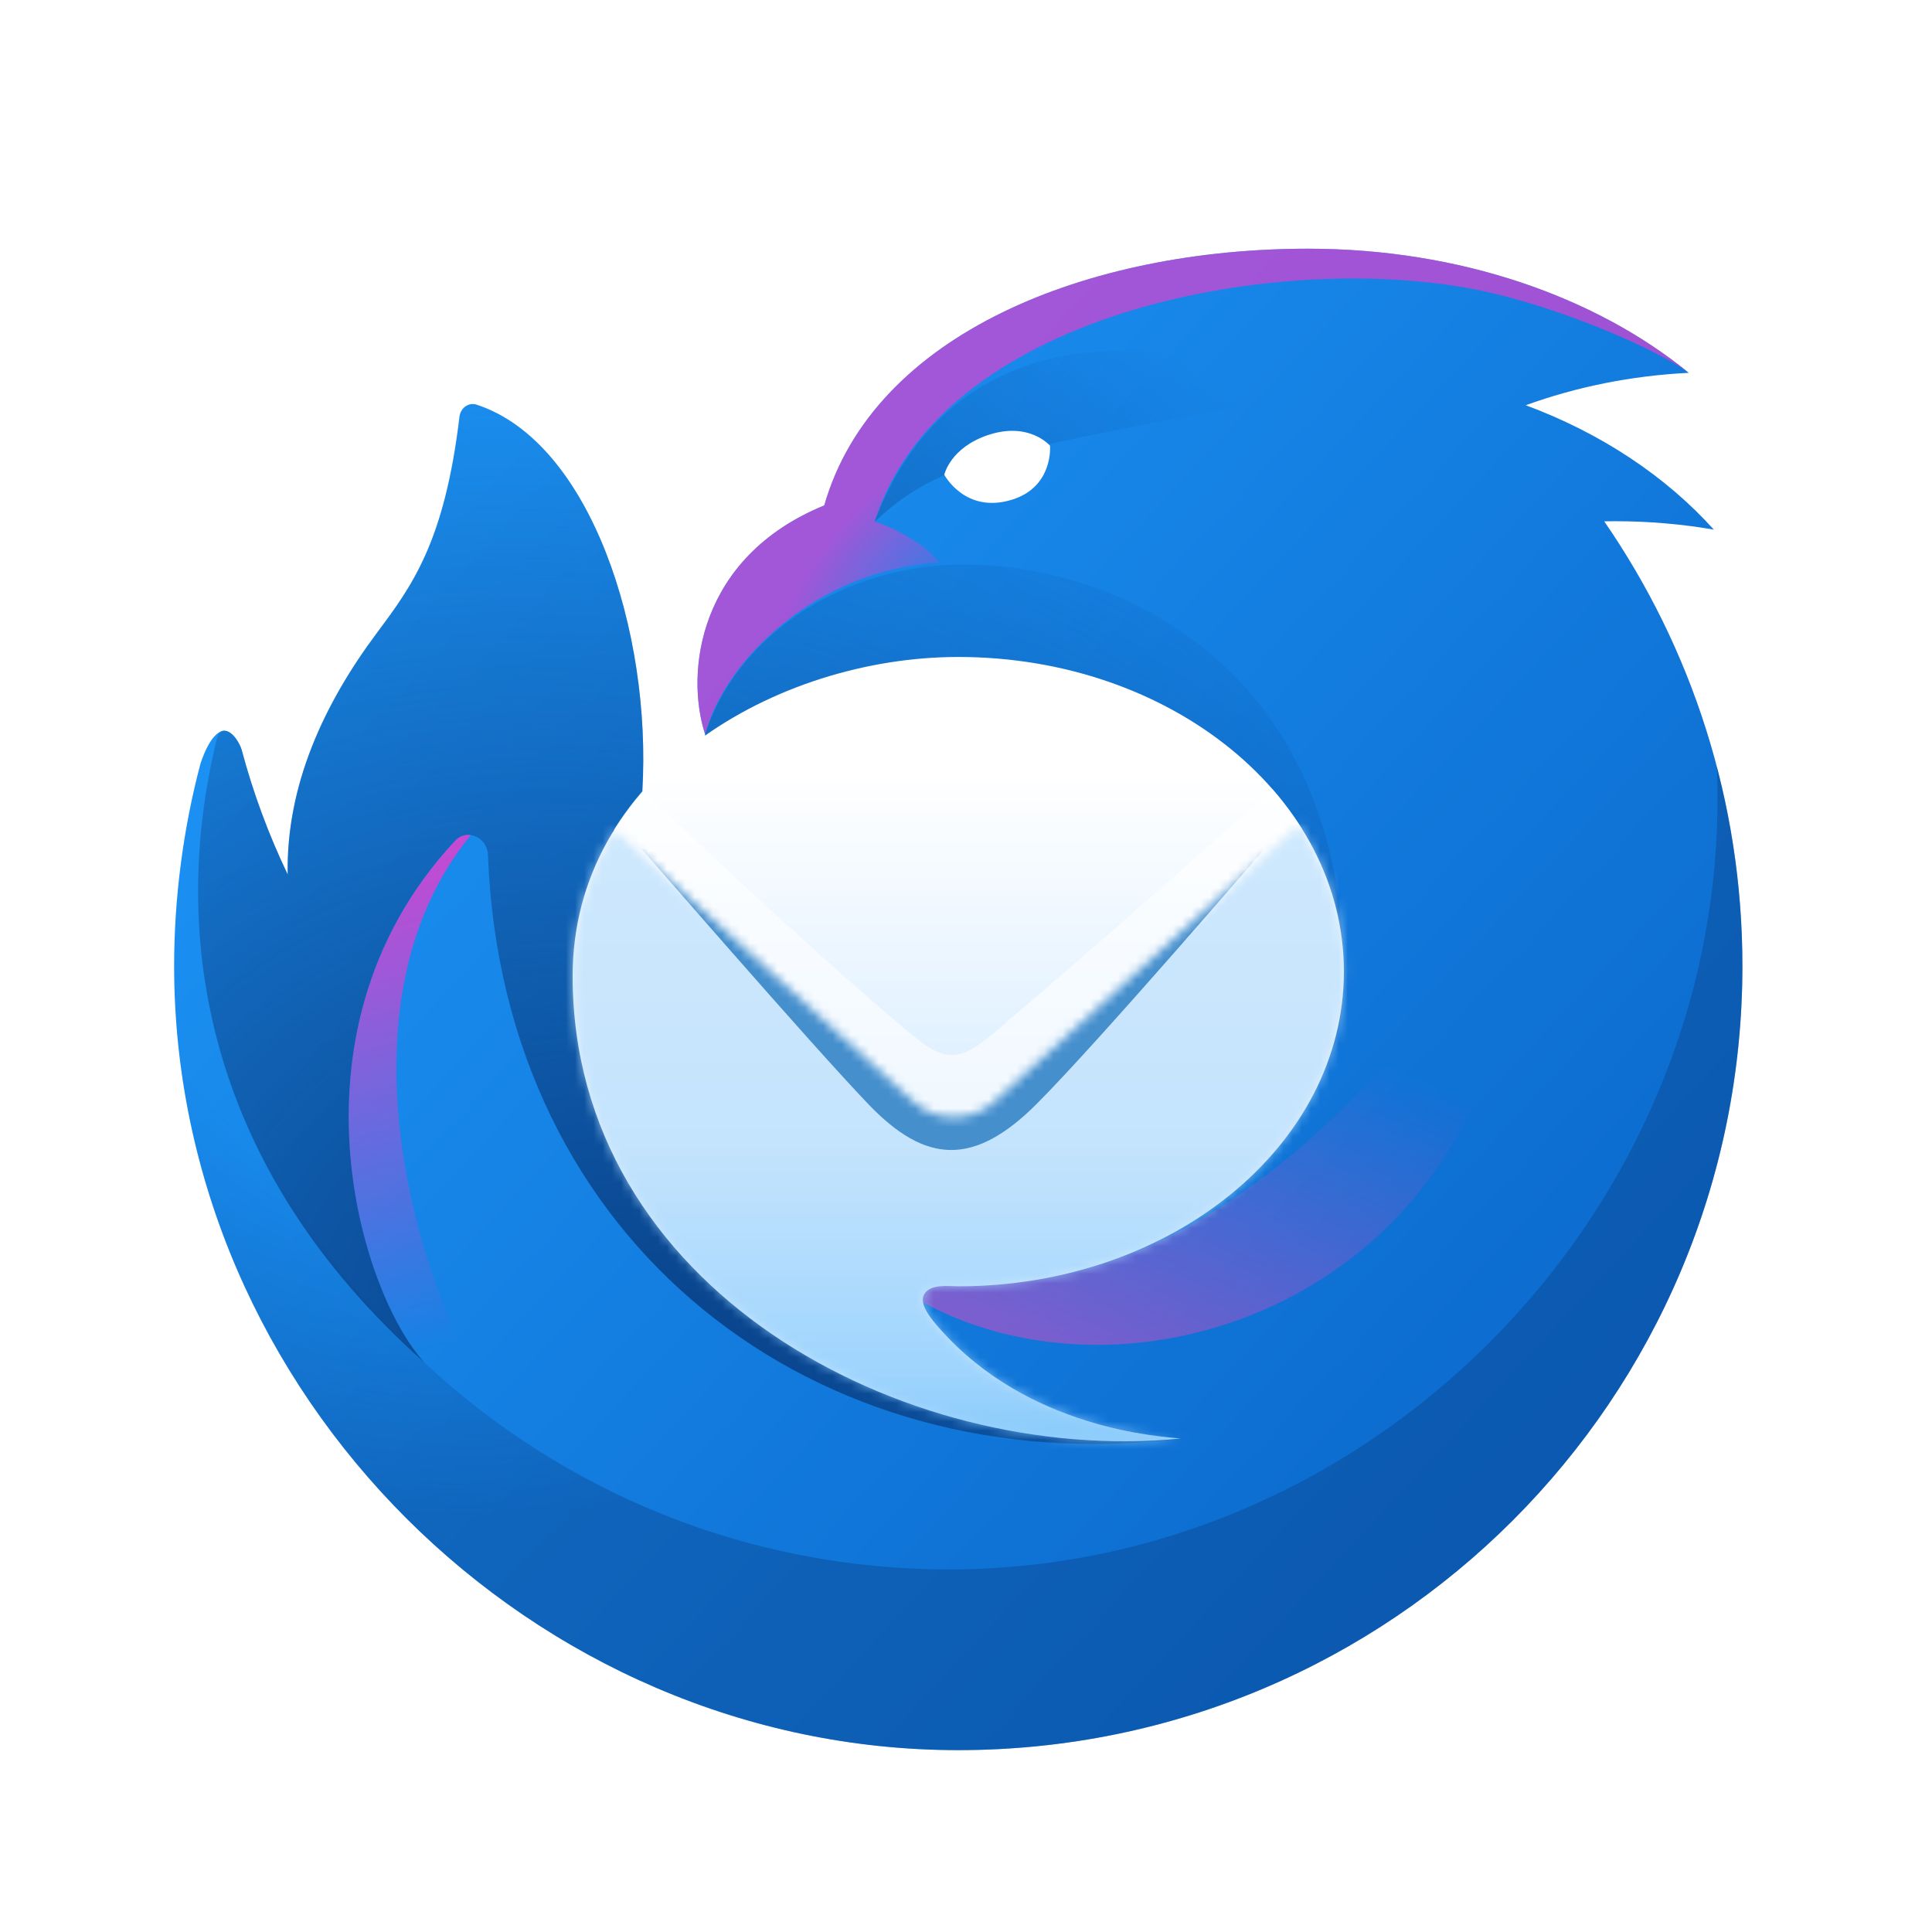 <!-- This Source Code Form is subject to the terms of the Mozilla Public
   - License, v. 2.0. If a copy of the MPL was not distributed with this
   - file, You can obtain one at http://mozilla.org/MPL/2.0/. -->
<svg width="210" height="210" viewBox="0 0 210 210" fill="none" xmlns="http://www.w3.org/2000/svg">
<g clip-path="url(#clip0_640_4234)">
<path d="M89.57 54.956L89.587 54.956C94.954 36.193 118.343 27.033 142.177 27.033C158.644 27.033 173.43 32.248 183.564 40.525C177.286 40.836 171.314 42.064 165.847 44.047C174.036 47.089 181.071 51.773 186.285 57.567C182.826 56.969 179.238 56.655 175.559 56.655C175.162 56.655 174.766 56.658 174.372 56.666C183.845 70.401 189.392 87.052 189.392 105C189.392 152.073 151.232 190.232 104.16 190.232C57.812 190.232 18.927 151.427 18.927 105C18.927 97.668 19.903 90.094 21.794 82.996C22.289 81.505 22.981 80.076 23.9 79.552C25.05 78.898 26.095 80.85 26.265 81.485C27.514 86.175 29.197 90.711 31.272 95.055C31.091 85.323 35.248 76.46 40.967 68.793C44.78 63.682 48.314 58.944 49.946 45.275C50.056 44.358 50.926 43.697 51.804 43.985C64.215 48.048 70.85 68.713 69.817 85.993C76.673 86.973 76.641 79.812 76.641 79.812C74.45 73.077 75.911 60.557 89.548 54.956L89.57 54.956Z" fill="url(#paint0_linear_640_4234)"/>
<path opacity="0.9" d="M186.604 83.295C188.676 130.173 150.139 170.589 103.145 170.589C59.154 170.589 23.105 136.587 19.844 93.431C19.269 97.418 18.958 101.49 18.929 105.629C19.263 151.811 58.054 190.232 104.16 190.232C151.232 190.232 189.392 152.073 189.392 105C189.392 97.499 188.423 90.225 186.604 83.295Z" fill="url(#paint1_radial_640_4234)"/>
<g style="mix-blend-mode:screen">
<path d="M102.083 61.169C101.164 59.543 96.924 57.14 95.072 56.721C102.083 34.257 137.814 27.36 159.682 31.335C168.782 32.989 180.117 37.95 183.564 40.525C173.43 32.248 158.644 27.033 142.177 27.033C118.343 27.033 94.954 36.193 89.587 54.956L89.57 54.956L89.548 54.956C75.911 60.557 74.451 73.081 76.643 79.815C78.746 71.782 88.758 61.91 102.083 61.169Z" fill="url(#paint2_radial_640_4234)"/>
</g>
<path d="M126.851 45.655C107.706 49.422 101.449 50.653 95.041 56.744C102.237 37.692 120.608 33.832 142.496 42.515C136.471 43.762 131.311 44.777 126.851 45.655Z" fill="url(#paint3_linear_640_4234)"/>
<path d="M23.553 80.387C18.323 101.802 22.365 126.972 46.127 148.095C39.053 140.36 30.417 111.795 49.476 91.386C50.76 90.011 52.969 91.023 53.039 92.903C54.609 135.314 88.833 161.217 128.287 156.373C116.062 155.686 75.633 141.527 105.707 135.924C121.427 132.996 146.075 128.404 146.075 106.29C146.075 70.437 118.353 59.955 101.545 61.514C90.04 62.582 79.801 69.882 76.648 79.809C77.858 83.723 73.035 86.464 69.817 86.004C70.85 68.724 64.215 48.048 51.804 43.985C50.926 43.697 50.056 44.358 49.946 45.275C48.314 58.944 44.78 63.682 40.967 68.793C35.248 76.461 31.091 85.323 31.272 95.055C29.197 90.711 27.514 86.175 26.265 81.485C26.124 80.959 25.363 79.492 24.442 79.423C23.943 79.386 23.679 79.873 23.553 80.387Z" fill="url(#paint4_radial_640_4234)"/>
<g style="mix-blend-mode:screen">
<path d="M95.147 138.094C118.29 156.886 164.836 142.798 164.836 97.104C146.044 125.588 122.111 145.235 95.147 138.094Z" fill="url(#paint5_linear_640_4234)"/>
</g>
<g style="mix-blend-mode:screen">
<path d="M49.476 91.386C49.965 90.863 50.588 90.683 51.176 90.765C34.115 111.572 47.876 148.119 57.32 157.096C57.848 158.591 48.361 150.817 47.053 148.996C39.87 142.902 29.574 112.697 49.476 91.386Z" fill="url(#paint6_linear_640_4234)"/>
</g>
<path d="M104.159 139.815C127.31 139.815 146.077 124.502 146.077 105.613C146.077 86.723 127.31 71.41 104.159 71.41C84.409 71.41 62.234 84.259 62.242 106.112C62.253 139.883 97.928 159.31 128.339 156.369C126.055 156.104 111.805 155.347 102.173 144.451C101.304 143.469 99.796 141.756 100.48 140.642C101.164 139.528 103.043 139.815 104.159 139.815Z" fill="url(#paint7_linear_640_4234)"/>
<path opacity="0.6" d="M141.51 90.074L108.383 121.771C105.443 123.86 102.313 124.013 99.224 122.116L66.735 90.188C67.65 88.713 68.693 87.299 69.85 85.956C71.021 87.051 72.155 88.112 73.26 89.148C81.796 97.143 88.694 103.604 98.417 111.903C102.807 115.649 104.171 115.575 108.474 111.903C119.6 102.407 127.734 95.22 138.311 85.778C139.501 87.139 140.572 88.574 141.51 90.074Z" fill="white"/>
<mask id="mask0_640_4234" style="mask-type:luminance" maskUnits="userSpaceOnUse" x="62" y="89" width="85" height="68">
<path d="M146.077 105.613C146.077 124.502 127.309 139.815 104.159 139.815C103.043 139.815 101.164 139.528 100.48 140.642C99.796 141.756 101.304 143.469 102.173 144.451C111.223 154.689 124.35 155.976 127.797 156.314C128.019 156.335 128.2 156.353 128.338 156.369C97.928 159.31 62.252 139.883 62.241 106.112C62.239 100.102 63.915 94.774 66.756 90.206L99.407 119.861C101.73 121.971 105.644 121.971 107.967 119.861L141.237 89.644C144.327 94.411 146.077 99.845 146.077 105.613Z" fill="white"/>
</mask>
<g mask="url(#mask0_640_4234)">
<rect opacity="0.7" x="52.534" y="66.165" width="105.95" height="96.062" fill="url(#paint8_linear_640_4234)"/>
<g filter="url(#filter0_f_640_4234)">
<path fill-rule="evenodd" clip-rule="evenodd" d="M94.429 120.062C88.256 113.637 69.766 92.294 69.766 92.294L71.198 92.355L100.141 113.974C102.31 115.549 105.401 115.533 107.549 113.936L135.931 92.383L137.438 92.266C137.438 92.266 119.553 113.103 112.703 119.968C105.853 126.833 100.603 126.487 94.429 120.062Z" fill="#458FCD"/>
</g>
</g>
<path d="M110.04 54.302C114.526 52.889 114.133 48.448 114.133 48.448C114.133 48.448 111.889 45.808 107.445 47.272C103.284 48.642 102.64 51.603 102.64 51.603C102.64 51.603 104.912 55.917 110.04 54.302Z" fill="white"/>
</g>
<defs>
<filter id="filter0_f_640_4234" x="61.974" y="84.473" width="83.257" height="48.319" filterUnits="userSpaceOnUse" color-interpolation-filters="sRGB">
<feFlood flood-opacity="0" result="BackgroundImageFix"/>
<feBlend mode="normal" in="SourceGraphic" in2="BackgroundImageFix" result="shape"/>
<feGaussianBlur stdDeviation="3.896" result="effect1_foregroundBlur_640_4234"/>
</filter>
<linearGradient id="paint0_linear_640_4234" x1="48.51" y1="55.126" x2="168.663" y2="167.201" gradientUnits="userSpaceOnUse">
<stop stop-color="#1B91F3"/>
<stop offset="1" stop-color="#0B68CB"/>
</linearGradient>
<radialGradient id="paint1_radial_640_4234" cx="0" cy="0" r="1" gradientUnits="userSpaceOnUse" gradientTransform="translate(48.289 93.689) rotate(66.518) scale(72.072 69.043)">
<stop offset="0.526" stop-color="#0B4186" stop-opacity="0"/>
<stop offset="1" stop-color="#0B4186" stop-opacity="0.45"/>
</radialGradient>
<radialGradient id="paint2_radial_640_4234" cx="0" cy="0" r="1" gradientUnits="userSpaceOnUse" gradientTransform="translate(106.351 64.088) rotate(-127.994) scale(15.408 25.496)">
<stop stop-color="#EF3ACC" stop-opacity="0"/>
<stop offset="1" stop-color="#EF3ACC" stop-opacity="0.64"/>
</radialGradient>
<linearGradient id="paint3_linear_640_4234" x1="81.943" y1="83.816" x2="125.178" y2="35.686" gradientUnits="userSpaceOnUse">
<stop stop-color="#0F5DB0"/>
<stop offset="1" stop-color="#0F5DB0" stop-opacity="0"/>
</linearGradient>
<radialGradient id="paint4_radial_640_4234" cx="0" cy="0" r="1" gradientUnits="userSpaceOnUse" gradientTransform="translate(72.014 151.439) rotate(-64.263) scale(112.439 138.894)">
<stop offset="0.016" stop-color="#094188"/>
<stop offset="0.967" stop-color="#0B4186" stop-opacity="0"/>
</radialGradient>
<linearGradient id="paint5_linear_640_4234" x1="157.714" y1="118.665" x2="137.613" y2="168.024" gradientUnits="userSpaceOnUse">
<stop stop-color="#E247C4" stop-opacity="0"/>
<stop offset="1" stop-color="#E247C4" stop-opacity="0.64"/>
</linearGradient>
<linearGradient id="paint6_linear_640_4234" x1="33.053" y1="74.398" x2="50.764" y2="145.682" gradientUnits="userSpaceOnUse">
<stop offset="0.105" stop-color="#EF3ACC"/>
<stop offset="1" stop-color="#EF3ACC" stop-opacity="0"/>
</linearGradient>
<linearGradient id="paint7_linear_640_4234" x1="104.161" y1="83.936" x2="104.161" y2="156.018" gradientUnits="userSpaceOnUse">
<stop stop-color="white"/>
<stop offset="0.905" stop-color="#BEE1FE"/>
<stop offset="1" stop-color="#96CEFD"/>
</linearGradient>
<linearGradient id="paint8_linear_640_4234" x1="105.508" y1="124.725" x2="105.508" y2="154.922" gradientUnits="userSpaceOnUse">
<stop stop-color="#BCE0FD"/>
<stop offset="1" stop-color="#88CCFC"/>
</linearGradient>
<clipPath id="clip0_640_4234">
<rect width="210" height="210" fill="white" transform="translate(0.8)"/>
</clipPath>
</defs>
</svg>
